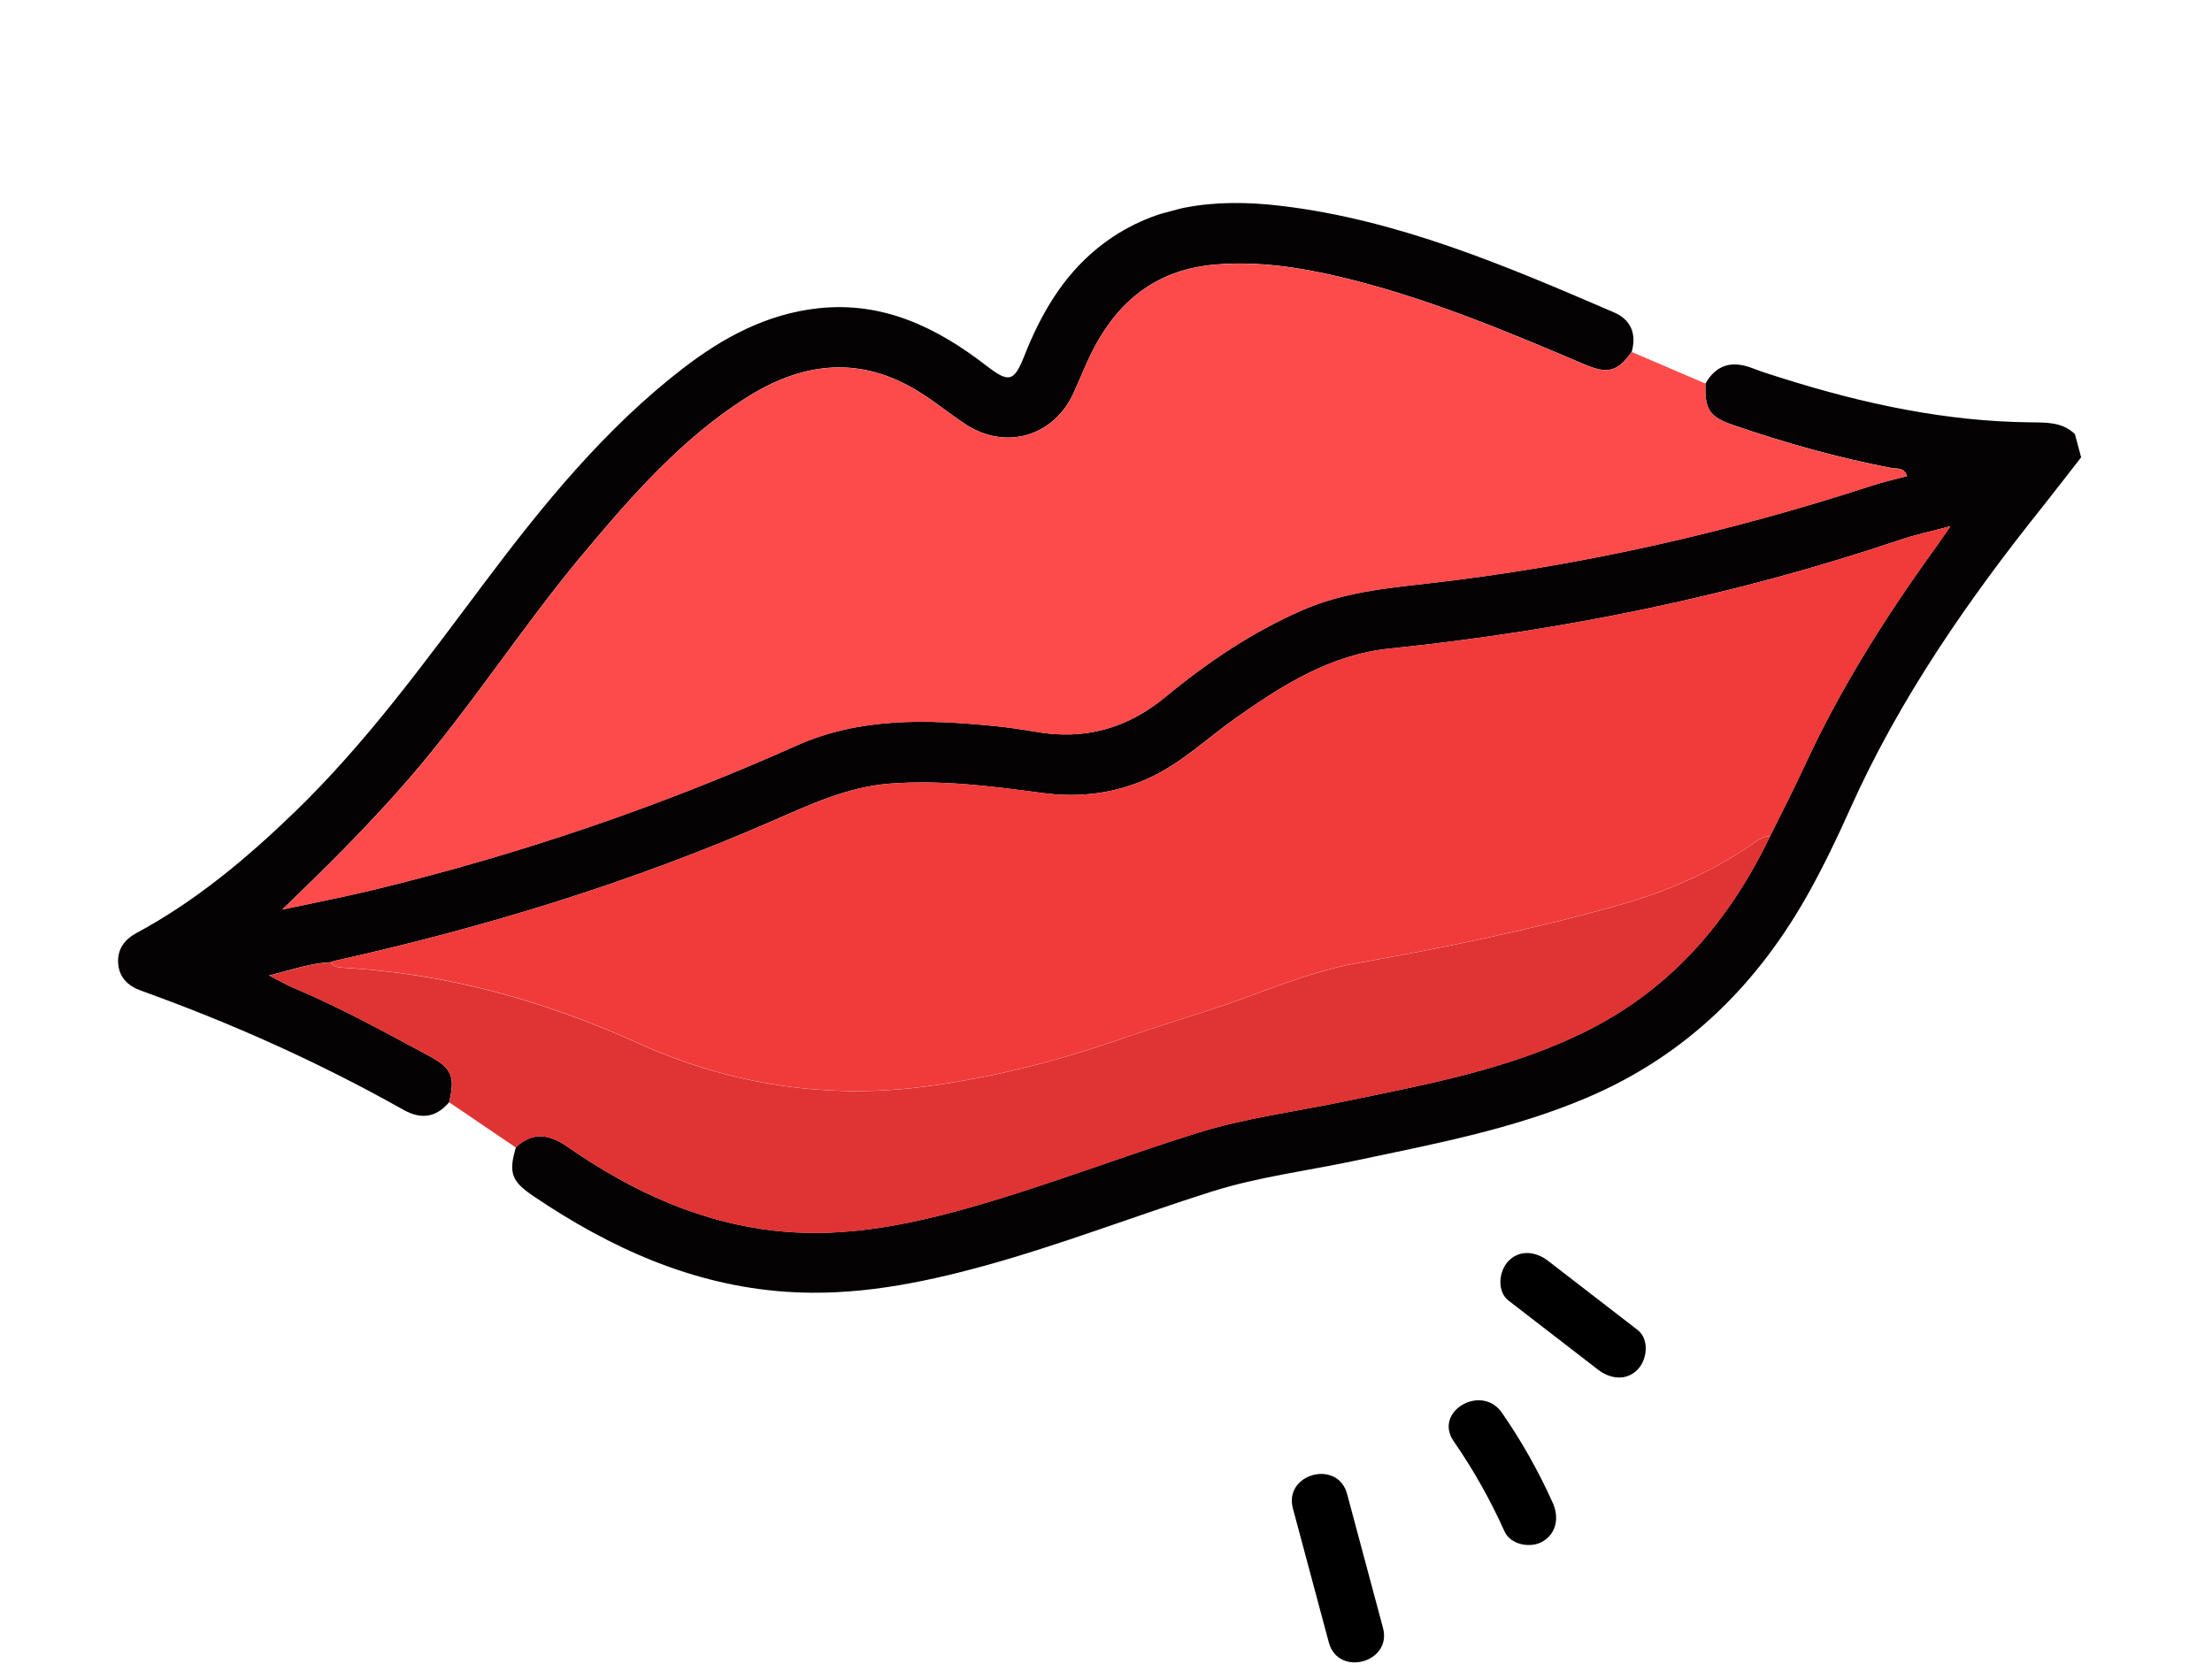 <svg width="180" height="136" viewBox="0 0 180 136" fill="none" xmlns="http://www.w3.org/2000/svg">
<g clip-path="url(#clip0_2316_433)">
<path d="M41.977 93.399C41.367 95.463 41.627 96.151 43.4 97.352C49.668 101.587 56.363 104.623 63.994 105.143C69.487 105.517 74.787 104.486 80.033 103.047C86.302 101.325 92.362 98.965 98.554 97.001C102.349 95.797 106.307 95.308 110.188 94.489C116.593 93.132 123.028 91.937 129.109 89.355C137.197 85.922 143.077 80.109 147.292 72.469C148.465 70.343 149.52 68.147 150.513 65.925C154.561 56.865 160.152 48.822 166.296 41.139C167.324 39.844 168.33 38.528 169.351 37.222C169.182 36.59 169.014 35.962 168.844 35.33C167.816 34.348 166.565 34.391 165.261 34.377C158.345 34.308 151.652 32.871 145.068 30.796C144.246 30.538 143.423 30.288 142.619 29.974C140.995 29.343 139.689 29.634 138.783 31.21C138.709 33.321 139.096 33.924 141.022 34.589C145.254 36.046 149.549 37.253 153.938 38.096C154.339 38.171 154.923 37.998 155.187 38.748C154.22 39.007 153.272 39.215 152.358 39.515C140.531 43.369 128.459 46.1 116.091 47.497C112.678 47.882 109.265 48.233 106.052 49.628C101.928 51.414 98.251 53.902 94.804 56.748C91.713 59.299 88.244 60.254 84.3 59.562C83.191 59.369 82.073 59.207 80.951 59.093C75.457 58.541 69.969 58.373 64.799 60.686C53.689 65.656 42.222 69.555 30.403 72.421C27.937 73.018 25.444 73.496 22.962 74.029C26.541 70.598 29.997 67.162 33.201 63.471C38.297 57.606 42.479 51.012 47.465 45.062C51.414 40.346 55.449 35.73 60.691 32.391C65.101 29.583 69.647 28.903 74.363 31.635C75.808 32.472 77.11 33.554 78.5 34.485C81.789 36.694 85.763 35.549 87.383 31.94C87.939 30.707 88.427 29.438 89.061 28.247C91.182 24.259 94.367 21.886 98.973 21.523C102.395 21.254 105.717 21.744 109.02 22.527C115.912 24.16 122.428 26.884 128.931 29.655C130.856 30.476 131.637 30.238 132.782 28.631C133.189 27.155 132.709 26.018 131.329 25.422C122.567 21.649 113.792 17.887 104.229 16.754C98.871 16.119 93.701 16.637 89.302 20.207C86.469 22.507 84.696 25.578 83.365 28.94C82.517 31.081 82.112 31.193 80.272 29.769C76.224 26.645 71.854 24.518 66.59 25.091C62.394 25.546 58.826 27.476 55.563 29.993C49.213 34.895 44.187 41.084 39.397 47.465C34.543 53.925 29.801 60.471 23.966 66.107C20.051 69.89 15.912 73.353 11.108 75.94C10.136 76.463 9.533 77.268 9.616 78.422C9.703 79.589 10.444 80.262 11.489 80.638C18.857 83.283 25.984 86.478 32.822 90.327C34.263 91.135 35.481 90.969 36.55 89.714C37.049 87.599 36.776 86.939 34.852 85.906C31.242 83.964 27.649 81.989 23.869 80.395C23.304 80.157 22.767 79.839 21.896 79.395C23.802 78.914 25.293 78.392 26.89 78.315C27.045 78.269 27.197 78.212 27.351 78.179C39.528 75.462 51.407 71.818 62.855 66.82C65.943 65.472 68.997 64.031 72.465 63.775C76.621 63.466 80.705 63.993 84.802 64.542C87.785 64.94 90.666 64.613 93.446 63.352C96.126 62.134 98.218 60.096 100.577 58.431C104.37 55.755 108.282 53.285 113.041 52.793C127.235 51.331 141.13 48.488 154.66 43.927C155.887 43.513 157.165 43.243 158.717 42.827C158.18 43.598 157.83 44.119 157.461 44.628C153.411 50.235 149.728 56.069 146.821 62.38C145.941 64.293 144.969 66.157 144.041 68.044C140.777 74.85 136.125 80.329 129.35 83.783C123.002 87.021 116.072 88.255 109.197 89.683C105.265 90.499 101.267 91.008 97.421 92.212C91.076 94.195 84.875 96.623 78.463 98.405C73.635 99.749 68.752 100.685 63.703 100.235C57.206 99.656 51.478 97.016 46.168 93.33C44.694 92.306 43.341 92.093 41.966 93.389L41.977 93.399Z" fill="#040202"/>
<path d="M132.785 28.643C131.64 30.25 130.859 30.488 128.934 29.667C122.431 26.896 115.911 24.173 109.023 22.539C105.72 21.756 102.399 21.266 98.976 21.535C94.37 21.898 91.185 24.271 89.064 28.259C88.43 29.45 87.937 30.716 87.386 31.952C85.765 35.557 81.792 36.706 78.504 34.497C77.112 33.562 75.811 32.484 74.366 31.647C69.654 28.914 65.105 29.595 60.694 32.403C55.451 35.738 51.417 40.358 47.468 45.074C42.483 51.028 38.3 57.618 33.204 63.483C30 67.174 26.544 70.61 22.965 74.041C25.447 73.507 27.941 73.03 30.406 72.433C42.225 69.567 53.693 65.668 64.802 60.698C69.972 58.385 75.46 58.553 80.954 59.104C82.076 59.219 83.194 59.381 84.303 59.574C88.246 60.262 91.715 59.307 94.807 56.76C98.254 53.914 101.931 51.426 106.055 49.64C109.268 48.245 112.681 47.894 116.094 47.509C128.466 46.111 140.535 43.381 152.361 39.527C153.275 39.227 154.223 39.019 155.19 38.76C154.93 38.008 154.342 38.183 153.941 38.108C149.548 37.266 145.253 36.059 141.025 34.601C139.1 33.94 138.712 33.333 138.786 31.222C136.788 30.365 134.786 29.508 132.788 28.651L132.785 28.643Z" fill="#FD4B4B"/>
<path d="M26.901 78.325C25.304 78.402 23.809 78.925 21.906 79.405C22.778 79.849 23.314 80.167 23.88 80.405C27.66 81.999 31.249 83.975 34.863 85.916C36.787 86.949 37.056 87.61 36.56 89.724C38.365 90.95 40.172 92.172 41.976 93.399C43.352 92.103 44.704 92.312 46.179 93.34C51.489 97.026 57.221 99.665 63.714 100.245C68.767 100.694 73.65 99.758 78.474 98.415C84.886 96.633 91.087 94.205 97.432 92.222C101.277 91.018 105.276 90.509 109.208 89.693C116.087 88.264 123.013 87.031 129.361 83.793C136.136 80.34 140.788 74.86 144.052 68.054C143.352 68.064 142.864 68.534 142.339 68.886C139.114 71.046 135.614 72.572 131.888 73.629C124.838 75.633 117.676 77.112 110.457 78.394C106.346 79.123 102.519 80.893 98.557 82.175C95.964 83.014 93.352 83.828 90.788 84.714C85.867 86.409 80.885 87.664 75.724 88.386C67.43 89.542 59.443 88.317 51.88 84.895C44.24 81.439 36.378 79.261 28.051 78.779C27.626 78.753 27.182 78.749 26.895 78.335L26.901 78.325Z" fill="#E03333"/>
<path d="M26.901 78.325C27.188 78.739 27.633 78.747 28.057 78.769C36.383 79.247 44.245 81.424 51.885 84.885C59.45 88.31 67.437 89.535 75.73 88.376C80.887 87.654 85.869 86.4 90.794 84.704C93.363 83.821 95.975 83.006 98.563 82.165C102.524 80.879 106.352 79.112 110.463 78.384C117.678 77.102 124.844 75.622 131.894 73.619C135.62 72.561 139.12 71.035 142.345 68.876C142.869 68.523 143.358 68.054 144.058 68.044C144.986 66.157 145.962 64.291 146.838 62.38C149.745 56.068 153.428 50.234 157.478 44.628C157.847 44.118 158.2 43.596 158.734 42.827C157.182 43.243 155.904 43.513 154.677 43.926C141.146 48.488 127.251 51.33 113.058 52.792C108.297 53.281 104.382 55.752 100.593 58.431C98.234 60.096 96.143 62.134 93.463 63.351C90.683 64.613 87.798 64.941 84.819 64.541C80.722 63.993 76.638 63.465 72.482 63.775C69.018 64.03 65.963 65.471 62.872 66.82C51.419 71.819 39.541 75.463 27.368 78.179C27.21 78.213 27.058 78.27 26.907 78.315L26.901 78.325Z" fill="#F13A3A"/>
</g>
<path d="M125.971 102.623C128.401 104.498 130.828 106.364 133.249 108.241C134.235 108.998 134.047 110.658 133.268 111.465C132.324 112.44 131.009 112.229 130.044 111.485C127.615 109.61 125.187 107.744 122.766 105.867C121.78 105.11 121.969 103.449 122.747 102.642C123.691 101.668 125.006 101.879 125.971 102.623ZM122.218 114.989C123.822 117.306 125.208 119.765 126.361 122.336C126.866 123.468 126.688 124.774 125.551 125.457C124.582 126.042 122.932 125.763 122.43 124.648C121.274 122.071 119.896 119.624 118.288 117.301C116.619 114.879 120.564 112.59 122.218 114.989ZM109.618 121.595L112.54 132.498C113.299 135.331 108.892 136.521 108.131 133.68L105.209 122.776C104.45 119.944 108.857 118.754 109.618 121.595Z" fill="black"/>
<defs>
<clipPath id="clip0_2316_433">
<rect width="165" height="79" fill="white" transform="matrix(-0.966 0.259 0.259 0.966 159.377 0)"/>
</clipPath>
</defs>
</svg>
